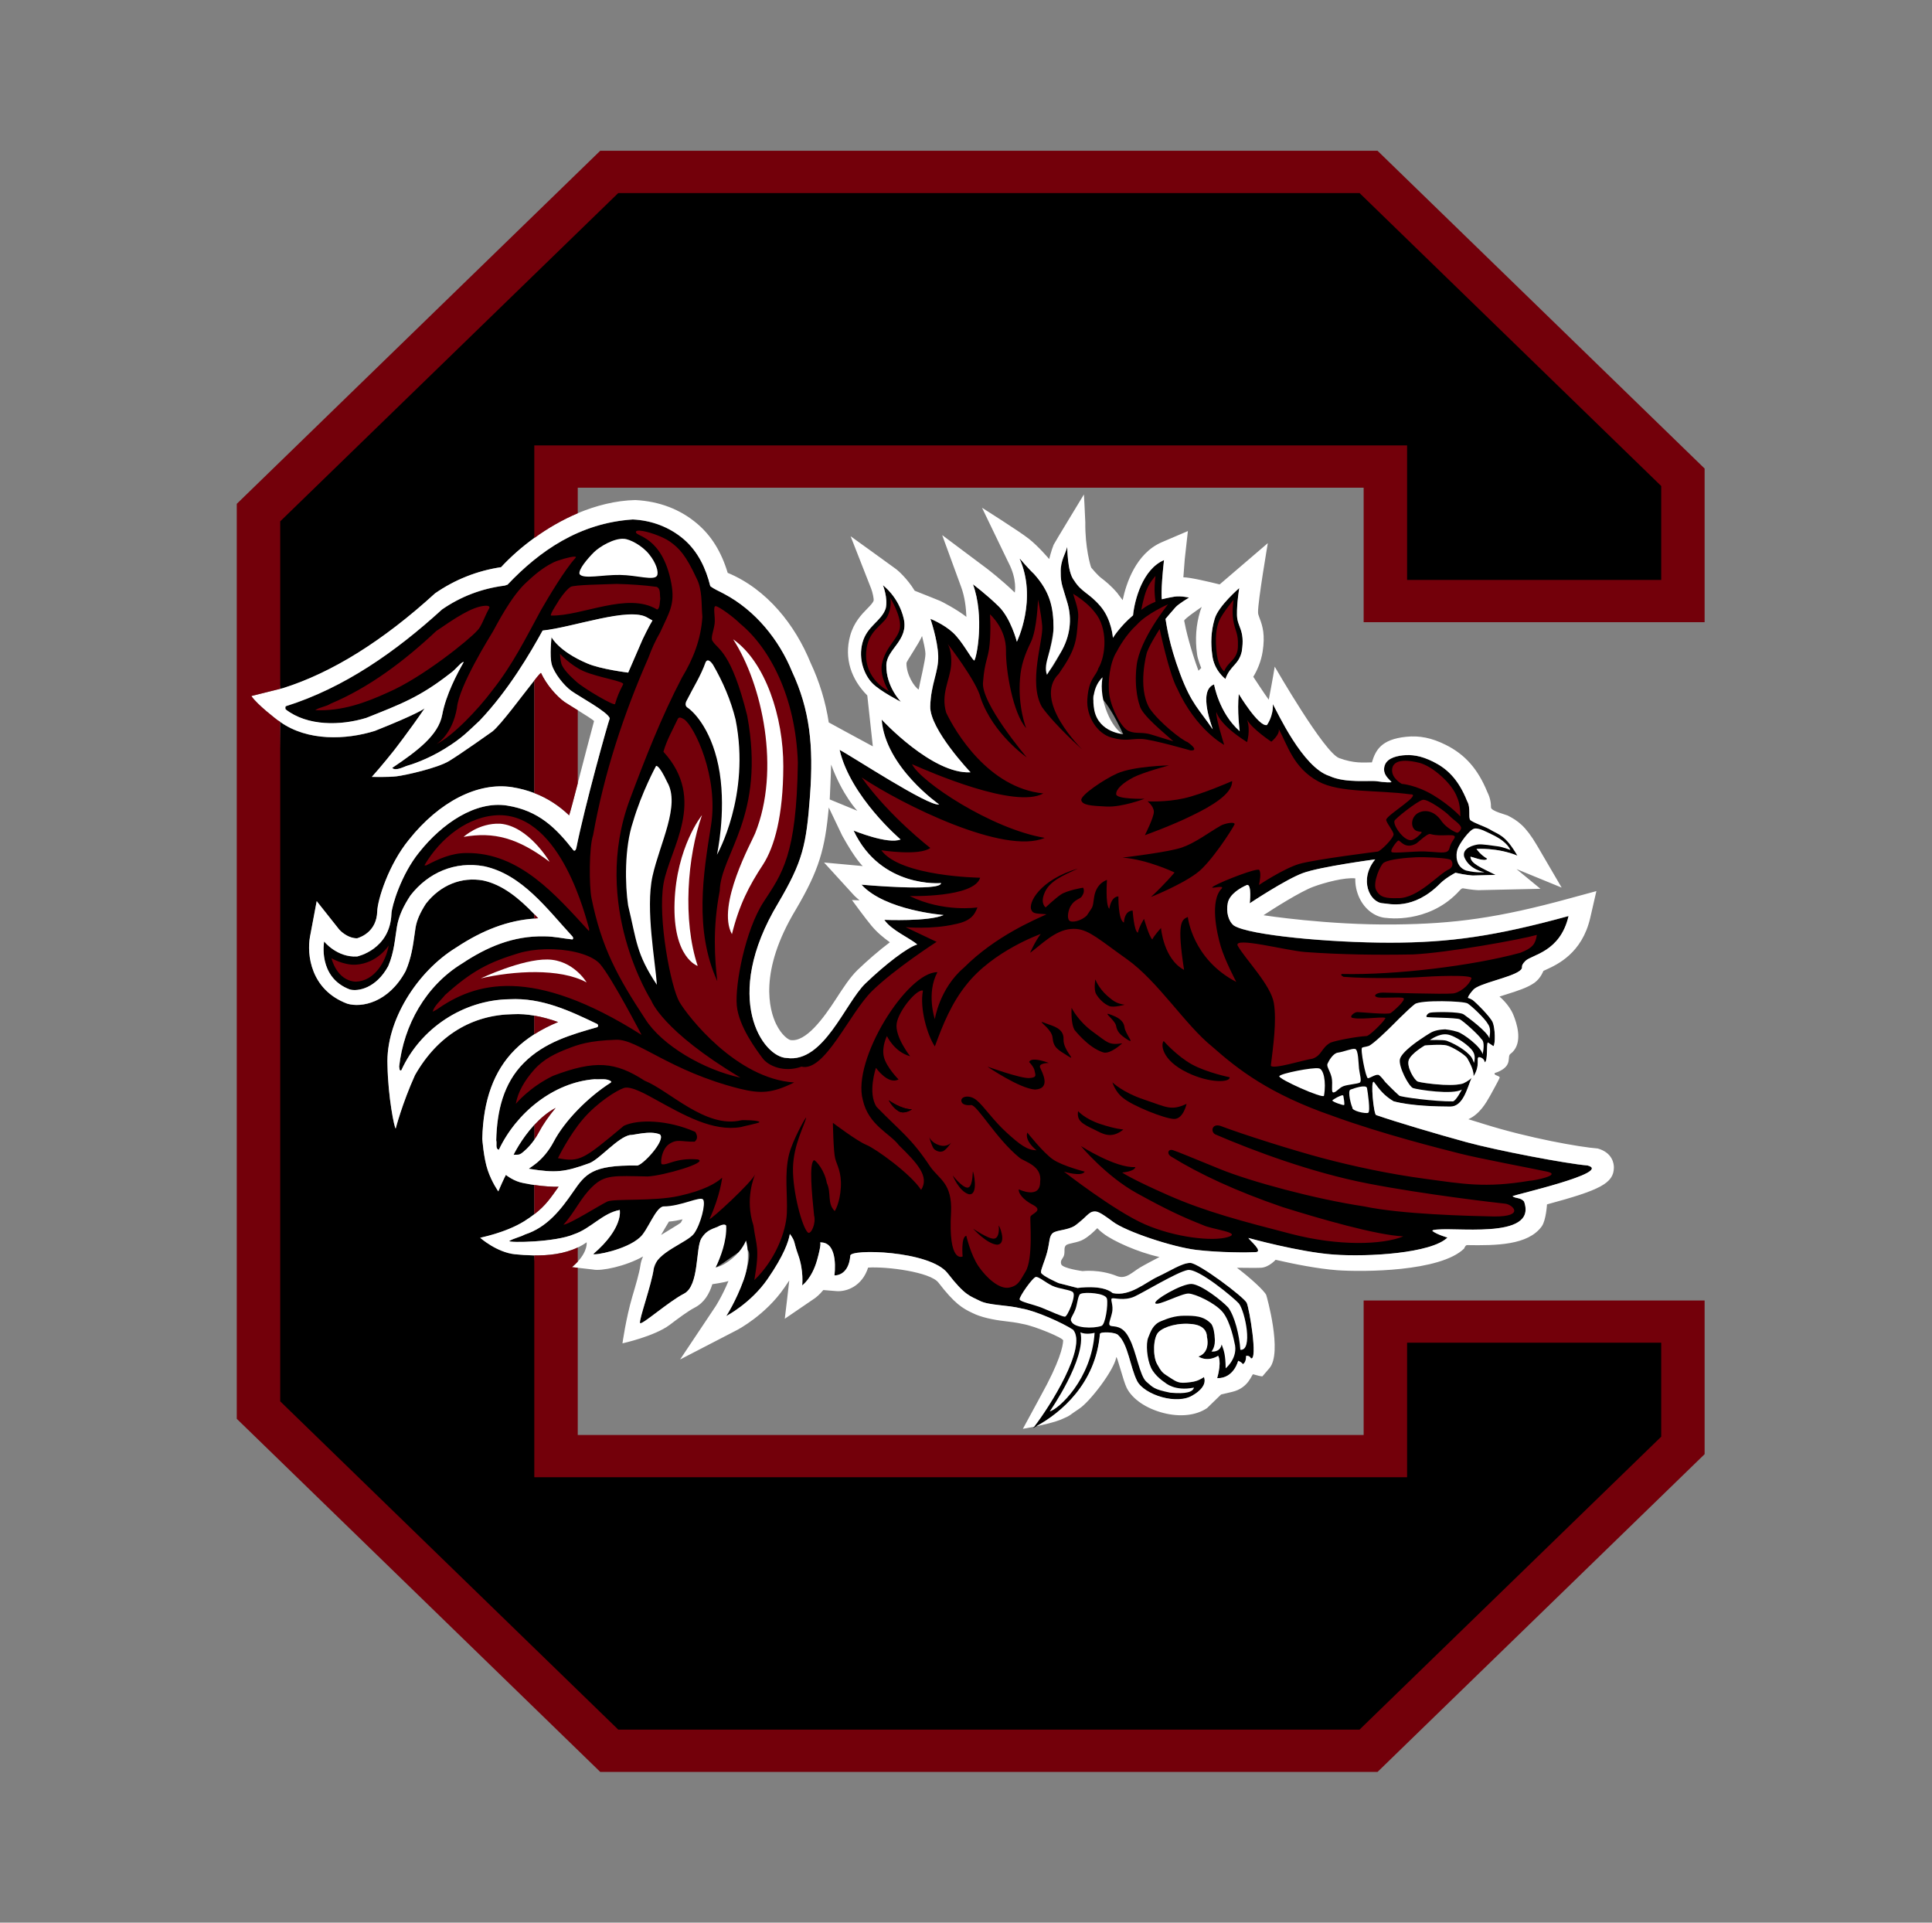 <svg width="201" height="200" viewBox="0 0 201 200" fill="none" xmlns="http://www.w3.org/2000/svg">
<rect x="0" y="0" width="201" height="200" fill="#808080" stroke="none"/>
<path d="M126.385 64.348C125.983 65.677 125.955 66.941 126.124 68.137C126.292 69.755 127.494 70.638 127.494 70.638C127.992 69.233 128.879 69.181 129.195 67.779C129.555 65.488 128.721 65.279 128.697 63.99C128.673 62.702 128.934 61.181 128.934 61.181C128.934 61.181 126.79 63.015 126.385 64.348Z" fill="black"/>
<path d="M89.733 66.853C89.259 68.601 89.953 70.25 90.75 71.071C91.543 71.902 93.735 73.012 93.735 73.012C93.735 73.012 92.179 71.452 92.216 69.202C92.24 67.522 94.563 66.629 94.02 64.345C93.481 62.061 91.859 60.886 91.859 60.886C91.859 60.886 92.402 62.222 92.148 63.301C91.701 64.63 90.21 65.111 89.733 66.853Z" fill="black"/>
<path d="M116.857 76.37C112.289 73.984 113.095 68.314 116.857 76.37V76.37ZM61.298 96.651L61.275 96.857L61.298 96.651ZM84.275 82.763C84.657 77.552 84.251 73.825 82.397 69.847C81.067 66.594 78.608 63.506 75.331 61.778C74.877 61.527 74.352 61.328 73.901 60.981C73.451 59.17 72.651 57.395 71.122 56.086C69.618 54.815 67.787 54.138 65.836 54.042C60.295 54.413 56.145 57.305 52.806 60.826L52.507 60.922C50.123 61.228 47.946 62.053 45.991 63.406C41.154 67.82 35.789 71.571 29.73 73.474C29.678 73.553 29.678 73.732 29.73 73.804C31.986 75.559 35.442 75.508 38.121 74.683C41.708 73.251 43.655 72.543 46.833 70.06C47.458 69.63 48.07 68.761 48.242 68.888C47.575 70.06 46.404 72.251 46.009 74.364C45.62 76.48 43.432 78.122 40.804 79.888C41.158 80.272 42.096 79.726 42.412 79.647C42.725 79.568 44.449 79.029 46.283 77.892C48.121 76.758 48.623 76.154 49.901 74.979C52.937 71.784 55.208 67.872 56.458 65.601C59.663 65.264 65.496 63.097 67.365 64.261L67.883 64.547C67.495 65.172 66.856 66.508 66.856 66.508L65.359 69.971C65.359 69.971 62.459 69.61 61.096 69.012C58.111 67.745 57.382 66.288 57.382 66.288C57.382 66.288 57.156 68.253 57.41 69.146C57.667 70.029 58.65 71.297 59.443 71.87C60.237 72.447 63.256 74.062 63.442 74.728C63.208 75.35 60.848 83.797 59.972 88.163C59.948 88.286 59.869 88.585 59.673 88.462C57.843 86.126 56.046 84.322 52.755 83.797C49.464 83.285 45.985 85.679 43.632 88.64C41.729 90.966 40.743 94.308 40.726 95.067C40.582 98.787 37.157 99.498 37.157 99.498C35.058 99.622 33.725 97.939 33.725 97.939C33.725 97.939 33.031 101.656 36.391 102.93C37.202 103.16 39.122 102.841 40.393 100.501C41.028 99.035 41.104 97.54 41.3 96.4C41.492 95.256 41.993 94.232 42.708 93.147C44.563 90.763 47.345 89.561 50.378 90.114C54.312 90.966 56.915 94.548 59.523 97.379C59.619 97.454 59.694 97.664 59.547 97.726C58.592 97.633 57.668 97.403 56.641 97.403C53.384 97.331 50.629 98.53 48.098 100.216C44.288 102.538 42.007 106.654 41.53 110.958C41.585 111.088 41.509 111.438 41.756 111.339C43.735 106.973 48.197 104.019 53.006 103.947C56.39 103.771 59.32 105.173 62.15 106.53C62.25 106.626 62.274 106.753 62.15 106.849C59.419 107.625 56.654 108.412 54.511 110.559C52.371 112.696 51.701 115.588 51.629 118.625C51.728 118.923 51.505 119.504 51.903 119.604C53.707 115.773 57.592 112.582 61.876 112.263C62.425 112.314 63.154 112.136 63.603 112.514L63.555 112.613C61.147 114.142 58.743 116.608 57.616 118.748C56.489 120.895 54.964 121.51 55.036 121.582C57.815 122.032 58.743 121.939 61.347 120.991C62.429 120.545 64.27 118.319 65.541 118.071C65.843 118.12 67.636 117.56 68.653 118.006C69.35 118.57 66.746 121.369 66.238 121.246C61.601 121.18 60.904 122.135 59.636 123.973C58.365 125.814 56.939 127.669 54.61 128.421C54.085 128.7 53.484 128.796 52.979 129.102C52.962 129.297 57.815 129.225 59.718 128.394C61.45 127.82 62.7 126.189 64.48 125.866C64.48 125.866 64.905 127.721 61.728 130.448C61.807 130.623 65.153 130.019 66.558 128.738C77.435 121.021 69.981 126.747 68.017 131.966C67.787 133.663 66.42 137.404 66.599 137.634C66.781 137.865 69.57 135.391 71.167 134.574C72.765 133.746 72.359 129.83 72.974 128.823C75.685 125.868 75.635 129.41 74.451 131.853C76.512 130.8 79.11 127.599 77.382 133.114C76.561 135.391 75.557 136.903 75.557 136.903C75.557 136.903 78.113 135.58 79.851 133.062C81.586 130.555 82.043 129.136 82.177 128.363C82.788 129.191 82.531 129.122 83.049 130.555C83.64 132.197 83.458 133.712 83.458 133.712C83.458 133.712 84.465 133.021 85.014 131.063C85.454 129.483 85.368 129.267 85.313 129.246C87.316 129.15 86.814 132.674 86.814 132.674C86.814 132.674 88.281 132.791 88.463 130.641C88.336 129.878 96.755 130.07 98.593 132.447C100.438 134.831 100.943 134.804 101.925 135.312C102.911 135.814 104.721 135.725 106.298 136.12C107.768 136.357 110.568 137.621 111.643 138.328C113.141 140.091 109.221 146.325 107.589 148.417C107.555 148.465 107.514 148.517 107.483 148.554C107.596 148.493 107.713 148.438 107.826 148.365C110.403 146.957 113.996 143.934 114.436 138.771C114.456 138.5 116.088 138.575 116.342 138.895C117.376 139.846 117.579 142.227 118.307 143.663C119.042 145.088 122.501 146.229 124.164 145.109C124.164 145.109 125.675 144.298 125.26 143.254C124.593 143.697 124.184 143.755 123.36 143.834C122.532 143.907 122.247 143.632 121.581 143.213C120.914 142.797 120.815 142.673 120.378 141.887C119.935 141.09 119.959 139.152 120.529 138.582C121.103 138.008 122.597 137.562 124.116 137.754C125.644 137.947 125.562 139.035 125.562 139.035C125.562 139.035 126.008 140.653 124.676 141.121C125.716 141.749 126.737 141.041 126.737 141.041C126.737 141.041 127.139 141.591 126.634 143.367C128.379 143.411 128.818 141.563 128.818 141.563C128.818 141.563 129.234 141.725 129.292 141.91C129.677 141.752 129.643 141.055 129.643 141.055C129.643 141.055 129.99 140.962 130.151 141.313C130.883 141.532 129.99 136.133 129.708 135.531C129.423 134.93 124.689 131.372 123.831 131.378C122.975 131.385 121.77 132.196 120.468 132.804C119.169 133.405 117.579 134.896 115.772 134.522C114.69 133.591 112.11 133.986 112.11 133.986L110.138 133.477C110.138 133.477 108.359 132.698 108.311 132.381C108.27 132.062 108.675 131.286 108.953 130.238C109.225 129.176 109.135 128.589 109.544 128.27C109.956 127.954 111.007 127.998 111.787 127.538C113.598 125.902 114.333 126.001 115.772 127.085C117.153 128.132 122.024 129.733 124.459 130.025C126.898 130.313 129.79 130.307 130.632 130.262C131.474 130.217 130.01 129.032 129.88 128.785C129.88 128.785 135.201 130.262 138.756 130.513C142.315 130.77 148.917 130.389 150.593 128.74C150.593 128.74 149.466 128.421 149.01 128.043L149.089 127.974C150.868 127.517 160.033 129.115 158.563 124.993C158.185 124.546 157.735 124.714 157.36 124.439C157.46 124.309 167.841 121.973 165.178 121.245C162.994 121.066 155.691 119.675 152.561 118.816C149.435 117.961 145.272 116.721 143.167 115.996C142.923 115.896 142.562 112.362 142.936 112.551C143.565 113.409 144.025 113.99 144.984 114.564C146.835 115.065 149.552 115.113 150.889 115.12C152.232 115.12 152.641 113.217 153.108 112.121C152.908 112.362 152.232 112.75 152.053 112.75C150.786 113.066 147.862 112.643 147.515 112.513C147.162 112.389 146.327 110.995 146.567 110.287C146.808 109.583 148.237 108.765 148.237 108.765C148.237 108.765 149.941 108.604 150.528 108.765C151.115 108.916 152.462 109.737 152.661 110.112C152.857 110.479 153.345 111.283 153.304 111.97C154.046 110.799 153.551 110.105 153.857 109.974C154.015 109.974 154.403 110.091 154.478 110.521C154.815 110.345 154.633 108.669 154.791 108.446C154.791 108.446 155.107 108.645 155.378 108.834C155.598 108.549 155.554 106.955 155.303 106.354C155.045 105.746 153.493 104.231 153.207 104.028C152.915 103.846 152.727 103.812 152.727 103.812C152.727 103.812 152.696 103.633 153.273 102.974C153.843 102.307 157.075 101.734 158.078 101.019C158.645 100.59 158.027 100.638 158.7 99.968C159.367 99.305 162.317 99.068 163.193 95.296C155.55 97.395 150.789 98.068 144.6 98.068C138.413 98.068 129.932 97.302 128.368 96.279C127.795 95.822 127.547 94.853 127.74 93.939C127.929 93.019 129.038 92.366 129.742 92.064C130.254 91.968 130.024 93.97 130.024 93.97C130.024 93.97 133.741 91.497 135.551 90.827C137.358 90.161 143.074 89.402 143.074 89.402C141.36 91.497 142.497 93.919 143.898 93.97C144.503 94.005 147.011 94.764 149.841 91.906C150.442 91.305 151.428 90.793 151.428 90.793C152.507 91.047 153.238 91.078 153.238 91.078L155.605 91.019C154.001 90.219 153.022 89.827 152.984 89.137C153.056 89.072 154.537 89.738 154.729 89.329C154.001 88.914 153.616 88.32 153.616 88.32C153.616 88.32 155.774 88.155 157.876 89.017C156.57 86.794 155.983 86.884 154.949 86.251C154.424 85.956 153.427 85.65 152.984 85.328C152.727 85.077 153.05 84.05 152.644 83.349C151.7 80.965 150.46 79.914 149.123 79.247C147.787 78.581 146.842 78.488 145.935 78.581C145.029 78.684 144.187 78.986 144.026 79.773C143.871 80.57 144.417 80.955 144.764 81.346C144.792 81.422 144.026 81.394 143.27 81.278C142.5 81.157 139.989 81.504 138.316 80.728C135.531 79.849 132.892 74.061 132.429 73.25C132.484 74.538 131.807 75.428 131.807 75.428C130.952 75.63 128.884 72.199 128.884 72.199C128.691 73.968 128.973 76.06 128.973 76.06C126.816 74.167 126.314 71.199 126.314 71.199C124.542 71.865 126.218 75.85 126.17 75.871C124.792 73.813 123.975 73.294 122.783 70.107C121.594 66.919 121.371 64.978 121.261 64.391C121.261 64.391 121.979 63.532 122.309 63.168C122.646 62.807 123.707 62.172 123.707 62.172C123.707 62.172 122.883 61.969 122.185 62.072C121.478 62.189 120.88 62.343 120.88 62.343C120.88 62.343 120.739 61.584 121.1 58.273C118.884 59.214 118.039 62.419 117.881 64.016C116.514 65.171 115.789 66.356 115.789 66.356C115.789 66.356 115.672 64.456 114.501 63.079C113.326 61.691 112.543 61.636 111.767 60.41C110.99 59.479 111.076 56.84 111.021 56.909C110.898 57.538 110.31 58.342 110.358 59.53C110.338 60.743 110.612 61.165 111.069 62.773C111.526 64.377 111.385 66.184 110.31 67.963C107.718 72.843 109.584 66.667 109.609 65.304C109.609 63.113 109.201 61.519 107.579 59.712C107.057 59.229 106.057 58.054 106.057 58.054C107.977 62.314 105.799 66.755 105.799 66.755C105.799 66.755 105.167 64.306 103.899 63.073C102.628 61.829 101.23 60.785 101.23 60.785C102.439 64.079 101.632 68.445 101.354 68.724C100.931 68.342 100.148 66.755 99.166 65.828C98.183 64.91 96.802 64.378 96.802 64.378C96.802 64.378 97.548 66.528 97.613 68.215C97.671 69.895 96.85 71.104 96.785 73.481C96.723 75.865 100.976 80.338 100.976 80.338C96.998 80.571 91.732 74.855 91.732 74.855C92.097 79.788 97.709 83.68 97.709 83.68C96.672 83.958 88.462 78.558 87.356 78.008C88.486 82.9 93.697 87.325 93.697 87.325C92.416 87.878 88.812 86.401 88.812 86.401C91.64 92.443 97.909 91.866 97.909 91.866C97.912 92.783 89.63 92.031 89.63 92.031C92.097 94.731 98.177 95.188 98.177 95.188C96.669 95.885 92.007 95.686 92.007 95.686C92.759 96.792 94.608 97.541 95.432 98.248C94.429 98.544 92.151 100.278 90.039 102.308C87.926 104.342 85.7 110.611 81.863 110.058C79.397 110.017 75.007 103.84 80.974 93.934C83.512 89.616 83.89 87.964 84.278 82.756" fill="black"/>
<path d="M141.444 18.412H64.32L27.06 53.394L29.155 71.658L29.427 71.593C34.547 69.985 39.853 66.664 45.267 61.724C47.328 60.298 49.633 59.377 52.134 59.003C53.12 57.938 54.291 56.901 55.586 55.967L57.472 48.224L144.083 48.014L145.13 61.38L175.132 62.847L174.713 50.56L141.444 18.412Z" fill="black"/>
<path d="M144.505 151.945L57.262 151.313L55.585 130.596C54.846 130.582 54.152 130.537 53.586 130.476C51.679 130.283 49.958 128.761 49.958 128.761C49.948 128.741 52.541 128.277 54.547 127.037C54.949 126.786 55.286 126.549 55.585 126.319V123.269C55.241 123.217 54.877 123.155 54.485 123.076C53.469 122.908 52.634 122.221 52.634 122.221C52.634 122.221 52.421 122.596 51.847 123.935C51.847 123.935 51.177 123.004 50.748 121.737C50.319 120.479 50.178 118.463 50.178 118.463C50.277 114.417 51.39 111.387 53.568 109.202C54.2 108.567 54.88 108.048 55.585 107.598V105.654C54.863 105.523 54.128 105.465 53.369 105.506C49.185 105.565 45.561 107.65 43.173 111.847C41.837 114.812 41.171 117.392 41.171 117.392C41.04 117.398 40.374 114.125 40.315 110.807C40.12 106.221 43.39 101.071 47.457 98.575C50.239 96.734 52.864 95.754 55.584 95.559V95.095C54.008 93.456 52.307 92.041 50.277 91.598C48.02 91.189 45.829 92.065 44.31 94.013C43.713 94.944 43.366 95.717 43.235 96.5C43.194 96.734 43.16 96.984 43.125 97.259C42.977 98.324 42.799 99.65 42.208 101.01C40.418 104.332 37.605 104.847 36.135 104.411C32.274 102.969 31.924 99.23 32.253 97.45L32.954 93.747L35.29 96.694C35.29 96.694 36.066 97.604 37.152 97.615C37.667 97.46 39.172 96.845 39.251 94.846C39.275 93.606 40.436 89.934 42.548 87.354C45.709 83.383 49.735 81.332 53.293 81.895C54.141 82.029 54.894 82.239 55.584 82.504V70.793C54.42 72.257 52.115 75.39 51.239 76.087C51.204 76.114 47.927 78.443 46.711 79.175C45.495 79.907 42.156 80.656 41.256 80.759C40.36 80.868 38.687 80.82 38.687 80.82C39.669 79.738 40.958 78.114 40.958 78.114C40.958 78.114 42.527 76.104 44.18 73.696C44.18 73.696 43.51 74.246 38.989 76.039C36.019 76.963 32.017 77.138 29.152 75.098L27.972 145.778L63.136 183.05H141.445L174.511 149.458V137.657L144.503 137.448L144.505 151.945Z" fill="black"/>
<path d="M139.227 114.091C139.096 114.139 138.584 114.448 138.619 114.465C138.578 114.606 139.735 114.998 139.835 114.95C139.924 114.902 139.79 114.146 139.759 113.991C139.732 113.837 139.357 114.036 139.227 114.091Z" fill="white"/>
<path d="M113.855 73.915C114.353 76.22 116.85 76.364 116.85 76.364C115.734 75.863 114.257 72.888 114.707 70.456C114.707 70.456 113.374 71.534 113.855 73.915Z" fill="white"/>
<path d="M69.414 81.354C68.524 79.454 68.253 79.677 68.253 79.677C68.253 79.677 66.748 82.436 65.859 85.486C64.941 88.2 65.031 92.088 65.347 94.187C66.236 97.862 66.178 99.202 68.335 102.438C68.205 100.133 67.129 94.568 67.889 91.129C68.651 87.708 70.812 83.768 69.414 81.353" fill="white"/>
<path d="M67.532 57.653C66.79 56.729 65.495 56.066 64.911 56.049C63.894 55.97 62.407 56.836 61.781 57.454C61.156 58.079 60.136 59.258 60.297 59.725C60.685 60.274 62.719 59.776 64.519 59.807C66.261 59.831 68.04 60.432 68.356 59.883C68.548 59.525 68.277 58.571 67.532 57.653Z" fill="white"/>
<path d="M76.527 74.846C76.029 72.819 75.201 70.909 74.174 69.136C74.023 68.91 73.621 68.408 73.398 68.91C72.924 70.263 72.124 71.514 71.495 72.767C71.344 73.018 71.217 73.344 71.468 73.571C72.268 74.073 74.205 76.144 74.875 80.39C75.541 84.629 74.59 88.913 74.59 88.913C74.59 88.913 78.111 82.767 76.527 74.846Z" fill="white"/>
<path d="M118.603 131.852C117.764 132.357 117.143 133.092 116.226 132.748C114.377 131.996 112.632 132.223 112.632 132.223C112.632 132.223 110.554 131.948 110.407 131.512C110.262 131.082 110.609 130.921 110.702 130.57C110.812 130.127 110.65 129.797 110.894 129.547C111.138 129.303 112.093 129.303 112.749 128.915C113.316 128.581 113.749 128.162 114.099 127.815C114.223 127.699 114.062 127.767 114.831 128.344C115.824 129.097 118.386 130.271 120.629 130.756C120.437 130.852 119.011 131.604 118.603 131.852ZM129.19 67.767C128.874 69.168 127.984 69.22 127.489 70.625C127.489 70.625 126.287 69.742 126.119 68.124C125.95 66.929 125.974 65.665 126.38 64.335C126.785 63.002 128.929 61.168 128.929 61.168C128.929 61.168 128.668 62.69 128.692 63.978C128.716 65.266 129.55 65.476 129.19 67.767ZM124.539 68.038C124.597 68.571 124.975 69.484 124.975 69.484L124.686 69.769C123.862 67.554 123.357 65.459 123.199 64.569C123.168 64.394 125.023 63.133 125.023 63.133C125.023 63.133 124.882 63.535 124.865 63.569C124.425 65.015 124.322 66.499 124.539 68.038ZM95.577 71.728C95.131 71.47 94.289 70.185 94.306 68.966C94.306 68.804 95.642 66.874 95.928 66.159C96.058 66.716 96.264 67.506 96.281 68.018C96.302 68.591 95.687 71.054 95.577 71.728ZM93.733 73.002C93.733 73.002 91.541 71.892 90.748 71.061C89.951 70.24 89.257 68.591 89.731 66.843C90.205 65.101 91.699 64.62 92.146 63.291C92.4 62.212 91.857 60.876 91.857 60.876C91.857 60.876 93.478 62.051 94.018 64.335C94.56 66.62 92.238 67.513 92.211 69.192C92.177 71.442 93.733 73.002 93.733 73.002ZM89.191 84.338L86.323 83.159C86.326 83.043 86.454 80.477 86.467 79.532C87.652 82.737 89.191 84.338 89.191 84.338ZM89.758 90.091L85.732 89.72L88.728 93.001C88.951 93.269 89.425 93.653 89.425 93.653L88.635 93.626C88.635 93.626 90.047 95.56 90.665 96.295C91.29 97.037 91.885 97.511 92.578 98.019C91.421 98.888 90.195 99.96 89.212 100.905C88.432 101.664 87.721 102.76 86.965 103.928C85.664 105.934 83.84 108.424 82.249 108.191C82.043 108.163 81.318 107.71 80.738 106.508C80.057 105.089 78.889 101.09 82.795 94.615C85.22 90.497 85.839 88.316 86.223 83.997L87.618 86.917C89.043 89.49 89.758 90.091 89.758 90.091ZM55.582 117.022C56.211 116.342 56.96 115.689 57.808 115.243C57.094 116.098 56.486 116.971 56.039 117.816C55.895 118.094 55.74 118.324 55.582 118.547C55.016 119.351 54.428 119.829 54.205 119.983C53.916 120.176 53.494 120.086 53.439 120.128C53.439 120.128 54.219 118.499 55.582 117.022ZM69.594 127.073C70.085 127.032 70.57 126.939 71.013 126.839C70.955 126.963 70.889 127.073 70.831 127.176C70.666 127.337 69.11 128.244 68.777 128.464C68.876 128.292 69.429 127.324 69.594 127.073ZM166.197 119.467C164.352 119.323 159.104 118.403 154.408 116.932L152.766 116.424C153.937 115.895 154.59 114.754 155.023 113.988C155.153 113.755 155.909 112.384 156.012 112.133C156.115 111.883 155.304 111.883 155.528 111.611C155.72 111.56 155.902 111.484 156.081 111.391C157.362 110.722 156.761 109.918 157.145 109.622C157.307 109.506 157.431 109.368 157.52 109.255C158.351 108.176 157.815 106.455 157.427 105.524C156.974 104.449 156.002 103.666 156.002 103.666C156.249 103.584 156.503 103.505 156.716 103.439C157.853 103.082 158.925 102.745 159.66 102.216C160.309 101.736 160.57 100.997 160.57 100.997C160.649 100.959 160.735 100.918 160.814 100.884C162.037 100.327 164.579 99.166 165.438 95.504L166.084 92.694L163.305 93.45C155.892 95.484 151.306 96.102 145.116 96.164C138.112 96.246 131.451 95.205 131.451 95.205C132.44 94.546 135.302 92.732 136.635 92.244C137.823 91.801 139.922 91.248 141.001 91.372C140.983 92.052 141.121 92.718 141.402 93.347C141.983 94.625 143.113 95.449 144.302 95.49C144.326 95.497 148.468 96.075 151.581 92.924C151.879 92.626 152.034 92.368 152.24 92.409C153.071 92.56 153.645 92.595 153.82 92.598L160.264 92.454L157.771 90.403L162.47 92.33L159.904 87.94C158.701 85.893 157.884 85.36 156.853 84.831C156.695 84.745 155.112 84.374 155.119 83.983C155.129 83.533 155.026 82.963 154.744 82.406C153.769 80.012 152.439 78.493 150.416 77.484C148.96 76.755 147.678 76.494 146.27 76.645C143.687 76.917 143.113 78.037 142.728 79.304C141.797 79.318 140.877 79.424 139.328 78.861C137.775 78.308 132.698 69.477 132.619 69.346C132.619 69.346 132.382 70.823 131.997 72.784C131.626 72.293 130.386 70.4 130.386 70.4C130.767 69.793 131.197 68.834 131.362 67.78C131.63 66.052 131.368 65.138 131.039 64.29C130.925 63.984 130.884 63.87 130.884 63.678C130.86 62.579 131.901 56.499 131.901 56.499C131.901 56.499 128.112 59.741 126.889 60.793C125.92 60.552 123.825 60.051 123.114 60.051L123.258 58.168L123.585 55.242L120.878 56.399C118.178 57.557 117.161 60.69 116.8 62.428C116.526 62.081 116.24 61.686 116.24 61.686C115.577 60.909 115.011 60.466 114.557 60.116C114.176 59.824 113.637 59.175 113.53 59.048C113.465 58.924 112.878 56.987 112.912 54.321C112.878 53.332 112.768 51.435 112.768 51.435C112.768 51.435 109.669 56.533 109.618 56.664C109.377 57.258 109.154 58.154 109.154 58.154C109.154 58.154 108.055 56.849 107.052 56.056C106.049 55.259 102.167 52.82 102.167 52.82L104.898 58.481C105.86 60.288 105.575 61.641 105.575 61.641C104.231 60.332 102.717 59.178 102.655 59.13L98.021 55.661L100.01 61.098C100.36 62.064 100.504 63.159 100.542 64.169C99.553 63.389 97.983 62.579 97.808 62.507C97.808 62.507 96.183 61.847 95.163 61.449C94.373 60.157 93.39 59.319 93.243 59.212C93.243 59.212 88.492 55.767 88.495 55.781L90.635 61.236C90.776 61.6 90.927 62.28 90.889 62.479C90.811 62.716 90.549 62.981 90.223 63.317C89.629 63.919 88.822 64.76 88.447 66.134C87.798 68.494 88.574 70.686 90.23 72.341L90.807 77.638C89.45 76.917 86.221 75.148 86.221 75.148C85.895 73.001 85.246 70.895 84.329 68.944C82.745 65.049 79.825 61.298 75.706 59.587C75.053 57.416 74.02 55.739 72.549 54.489C70.794 52.991 68.606 52.143 66.095 52.016C64.065 52.064 62.031 52.579 60.104 53.386C58.496 54.07 56.968 54.953 55.58 55.962C54.285 56.897 53.117 57.931 52.128 58.999C49.63 59.373 47.322 60.294 45.261 61.72C39.847 66.659 34.54 69.981 29.419 71.589L29.147 71.654L26.148 72.4C26.743 73.303 28.879 74.918 28.879 74.918C28.965 74.983 29.065 75.028 29.147 75.089C32.012 77.126 36.014 76.955 38.985 76.031C43.506 74.237 44.176 73.684 44.176 73.684C42.524 76.096 40.954 78.105 40.954 78.105C40.954 78.105 39.666 79.727 38.683 80.812C38.683 80.812 40.356 80.857 41.249 80.751C42.153 80.647 45.492 79.898 46.708 79.167C47.924 78.432 51.201 76.106 51.235 76.079C52.111 75.381 54.412 72.245 55.58 70.785C55.982 70.267 56.261 69.954 56.285 70.009C56.831 71.191 57.868 72.4 58.724 73.015C58.851 73.107 59.462 73.475 60.104 73.877C60.853 74.341 61.66 74.849 61.805 75C61.382 76.543 60.681 79.284 60.104 81.492C59.685 83.103 59.335 84.433 59.204 84.811C58.215 83.873 57.047 83.055 55.58 82.496C54.89 82.231 54.134 82.018 53.289 81.884C49.73 81.324 45.704 83.375 42.541 87.346C40.432 89.926 39.271 93.594 39.243 94.838C39.168 96.837 37.66 97.448 37.148 97.603C36.063 97.593 35.286 96.686 35.286 96.686L32.947 93.735L32.25 97.438C31.92 99.221 32.27 102.958 36.131 104.404C37.602 104.841 40.415 104.322 42.205 101.004C42.795 99.643 42.974 98.314 43.122 97.253C43.156 96.978 43.191 96.724 43.232 96.493C43.362 95.71 43.709 94.937 44.307 94.003C45.822 92.059 48.017 91.179 50.27 91.588C52.304 92.031 54.004 93.447 55.581 95.088C55.715 95.233 55.849 95.374 55.983 95.518C55.849 95.518 55.715 95.539 55.581 95.552C52.86 95.745 50.236 96.724 47.453 98.568C43.386 101.062 40.116 106.211 40.312 110.797C40.37 114.119 41.037 117.392 41.167 117.385C41.167 117.385 41.834 114.802 43.17 111.841C45.557 107.64 49.181 105.558 53.366 105.497C54.121 105.455 54.86 105.517 55.581 105.644C56.419 105.789 57.251 106.022 58.065 106.314C57.22 106.661 56.385 107.08 55.581 107.592C54.877 108.038 54.197 108.561 53.565 109.193C51.387 111.381 50.274 114.411 50.174 118.458C50.174 118.458 50.315 120.474 50.745 121.731C51.174 122.999 51.84 123.926 51.84 123.926C52.414 122.59 52.63 122.212 52.63 122.212C52.63 122.212 53.465 122.903 54.482 123.067C54.874 123.15 55.238 123.208 55.581 123.263C56.619 123.414 57.453 123.459 58.116 123.449C57.292 124.596 56.773 125.407 55.581 126.314C55.282 126.54 54.946 126.777 54.544 127.032C52.538 128.272 49.944 128.735 49.955 128.756C49.955 128.756 51.676 130.278 53.582 130.47C54.149 130.528 54.839 130.576 55.581 130.59C57.021 130.611 58.669 130.449 60.105 129.766C60.425 129.618 60.737 129.439 61.033 129.226C61.033 129.226 61.17 130.085 60.105 131.239C59.934 131.422 59.741 131.61 59.508 131.81L60.105 131.878L61.699 132.06C62.558 132.246 65.103 131.72 66.903 130.7C66.769 130.992 66.666 131.308 66.622 131.652C66.522 132.383 66.117 133.757 65.79 134.853C65.117 137.138 64.76 139.738 64.76 139.738C64.76 139.738 68.071 139.013 69.672 137.818C70.527 137.168 71.592 136.371 72.276 136.021C73.262 135.513 73.794 134.602 74.11 133.586C74.11 133.586 75.402 133.4 75.787 133.256C75.13 134.839 74.457 135.87 74.454 135.877L70.754 141.418L76.676 138.354C76.793 138.292 79.641 136.797 81.602 133.953C81.781 133.696 81.952 133.448 82.114 133.197C82.11 133.335 81.647 137.179 81.647 137.179L84.776 135.045C84.896 134.956 85.247 134.692 85.655 134.194L87.04 134.307C88.115 134.382 89.705 133.771 90.317 131.858C92.319 131.731 96.782 132.325 97.627 133.414C99.32 135.616 100.131 136.093 101.178 136.584C102.034 137.024 103.398 137.302 104.462 137.419C105.084 137.495 105.737 137.567 106.427 137.728C107.619 137.931 110.601 139.164 110.608 139.432C110.591 140.047 110.261 141.641 108.251 145.248C107.939 145.811 107.77 146.161 106.417 148.631C106.417 148.631 106.925 148.542 107.585 148.411C109.22 146.319 113.136 140.088 111.638 138.326C110.563 137.618 107.764 136.354 106.293 136.114C104.717 135.719 102.906 135.808 101.924 135.31C100.938 134.798 100.433 134.826 98.588 132.445C96.751 130.068 88.331 129.876 88.462 130.638C88.276 132.789 86.81 132.669 86.81 132.669C86.81 132.669 87.315 129.144 85.312 129.24C85.364 129.261 85.449 129.481 85.01 131.061C84.463 133.019 83.457 133.706 83.457 133.706C83.457 133.706 83.636 132.195 83.045 130.549C82.526 129.117 82.784 129.189 82.176 128.358C82.038 129.13 81.582 130.549 79.847 133.06C78.109 135.575 75.553 136.901 75.553 136.901C75.553 136.901 76.556 135.386 77.377 133.108C78.201 130.824 77.607 129.045 77.607 129.045C77.607 129.045 77.257 130.024 76.202 130.896C75.154 131.765 74.447 131.848 74.447 131.848C74.959 130.824 75.628 129.069 75.553 127.488C75.402 127.289 75.103 127.413 74.9 127.488C74.224 127.87 73.588 127.815 72.97 128.818C72.355 129.824 72.76 133.744 71.163 134.568C69.569 135.386 66.776 137.859 66.594 137.632C66.415 137.399 67.783 133.658 68.013 131.961C68.24 130.278 71.53 129.268 72.214 128.313C72.898 127.351 73.437 125.221 73.159 124.792C72.877 124.376 70.867 125.493 69.026 125.493C68.202 125.561 67.381 128.024 66.553 128.735C65.148 130.017 61.802 130.621 61.723 130.446C64.901 127.719 64.475 125.864 64.475 125.864C62.699 126.186 61.445 127.815 59.714 128.388C57.811 129.22 52.957 129.295 52.977 129.096C53.479 128.79 54.08 128.694 54.606 128.416C56.935 127.664 58.36 125.809 59.631 123.967C60.899 122.13 61.596 121.178 66.234 121.24C66.742 121.364 69.346 118.567 68.648 118.004C67.632 117.557 65.838 118.114 65.536 118.066C64.265 118.317 62.424 120.539 61.342 120.986C58.738 121.934 57.811 122.03 55.032 121.58C54.96 121.504 56.485 120.893 57.611 118.746C58.738 116.606 61.143 114.14 63.551 112.608L63.599 112.508C63.149 112.133 62.424 112.312 61.871 112.261C57.587 112.58 53.702 115.768 51.899 119.601C51.5 119.498 51.724 118.918 51.624 118.619C51.696 115.586 52.366 112.693 54.506 110.557C56.65 108.41 59.418 107.62 62.146 106.847C62.273 106.747 62.245 106.62 62.146 106.524C59.315 105.167 56.385 103.766 53.001 103.941C48.192 104.016 43.73 106.971 41.752 111.333C41.504 111.436 41.58 111.082 41.525 110.952C42.002 106.648 44.283 102.536 48.093 100.211C50.625 98.527 53.38 97.325 56.636 97.401C57.663 97.401 58.587 97.627 59.542 97.72C59.693 97.658 59.614 97.449 59.518 97.373C56.911 94.546 54.307 90.963 50.374 90.112C47.341 89.558 44.558 90.757 42.703 93.141C41.989 94.23 41.487 95.254 41.295 96.398C41.099 97.538 41.024 99.029 40.388 100.496C39.117 102.838 37.197 103.158 36.386 102.924C33.027 101.65 33.721 97.933 33.721 97.933C33.721 97.933 35.053 99.616 37.152 99.493C37.152 99.493 40.577 98.782 40.721 95.061C40.739 94.302 41.724 90.963 43.627 88.635C45.98 85.677 49.46 83.279 52.751 83.794C56.041 84.317 57.841 86.124 59.669 88.456C59.865 88.58 59.944 88.281 59.968 88.157C60.847 83.794 63.203 75.347 63.437 74.723C63.252 74.06 60.232 72.442 59.439 71.865C58.645 71.291 57.663 70.024 57.408 69.141C57.151 68.248 57.378 66.283 57.378 66.283C57.378 66.283 58.106 67.739 61.091 69.007C62.455 69.608 65.354 69.965 65.354 69.965L66.855 66.506C66.855 66.506 67.49 65.166 67.879 64.541L67.359 64.249C65.491 63.084 59.658 65.251 56.453 65.588C55.202 67.859 52.932 71.775 49.895 74.966C48.617 76.141 48.116 76.745 46.278 77.879C44.444 79.016 42.719 79.555 42.407 79.638C42.094 79.713 41.153 80.259 40.803 79.875C43.427 78.109 45.615 76.467 46.003 74.355C46.398 72.238 47.57 70.05 48.236 68.876C48.064 68.752 47.453 69.621 46.828 70.05C43.65 72.53 41.703 73.238 38.116 74.671C35.437 75.498 31.981 75.546 29.724 73.794C29.672 73.719 29.672 73.54 29.724 73.461C35.787 71.558 41.15 67.807 45.986 63.393C47.941 62.043 50.119 61.215 52.502 60.912L52.801 60.813C56.14 57.295 60.29 54.399 65.831 54.032C67.782 54.125 69.613 54.801 71.118 56.072C72.646 57.381 73.447 59.16 73.897 60.967C74.347 61.318 74.876 61.514 75.326 61.768C78.603 63.495 81.062 66.58 82.392 69.833C84.247 73.811 84.652 77.538 84.271 82.749C83.886 87.96 83.505 89.609 80.966 93.927C74.999 103.837 79.389 110.013 81.856 110.051C85.693 110.604 87.919 104.335 90.031 102.302C92.144 100.275 94.421 98.54 95.424 98.245C94.6 97.537 92.755 96.785 92 95.682C92 95.682 96.661 95.878 98.169 95.181C98.169 95.181 92.089 94.724 89.623 92.024C89.623 92.024 97.908 92.776 97.901 91.859C97.901 91.859 91.632 92.436 88.805 86.397C88.805 86.397 92.408 87.871 93.69 87.318C93.69 87.318 88.479 82.893 87.348 78.001C88.454 78.551 96.665 83.954 97.702 83.676C97.702 83.676 92.089 79.784 91.725 74.848C91.725 74.848 96.991 80.564 100.968 80.334C100.968 80.334 96.716 75.858 96.778 73.478C96.843 71.097 97.664 69.891 97.606 68.212C97.54 66.522 96.795 64.371 96.795 64.371C96.795 64.371 98.176 64.907 99.158 65.821C100.141 66.752 100.924 68.339 101.35 68.716C101.628 68.438 102.432 64.076 101.223 60.782C101.223 60.782 102.621 61.822 103.892 63.069C105.159 64.299 105.791 66.752 105.791 66.752C105.791 66.752 107.969 62.31 106.049 58.051C106.049 58.051 107.049 59.222 107.574 59.7C109.195 61.507 109.604 63.1 109.604 65.292C109.604 67.477 108.45 68.985 108.924 70.194C108.924 70.194 109.223 69.734 110.305 67.951C111.38 66.175 111.521 64.365 111.064 62.764C110.607 61.156 110.332 60.734 110.353 59.518C110.305 58.333 110.892 57.525 111.016 56.9C111.071 56.828 110.985 59.47 111.761 60.397C112.538 61.627 113.321 61.678 114.496 63.07C115.667 64.447 115.784 66.347 115.784 66.347C115.784 66.347 116.509 65.158 117.876 64.004C118.034 62.407 118.879 59.205 121.098 58.261C120.734 61.572 120.875 62.334 120.875 62.334C120.875 62.334 121.472 62.18 122.18 62.063C122.877 61.957 123.702 62.163 123.702 62.163C123.702 62.163 122.64 62.795 122.304 63.159C121.974 63.52 121.256 64.379 121.256 64.379C121.366 64.966 121.589 66.91 122.778 70.094C123.97 73.282 124.787 73.804 126.165 75.859C126.213 75.838 124.54 71.853 126.309 71.19C126.309 71.19 126.811 74.155 128.971 76.051C128.971 76.051 128.69 73.956 128.878 72.19C128.878 72.19 130.946 75.621 131.802 75.415C131.802 75.415 132.478 74.526 132.423 73.238C132.887 74.052 135.525 79.836 138.311 80.716C139.988 81.496 142.495 81.145 143.265 81.265C144.02 81.386 144.786 81.41 144.759 81.338C144.412 80.946 143.866 80.558 144.02 79.764C144.182 78.974 145.023 78.675 145.93 78.569C146.837 78.48 147.782 78.569 149.118 79.239C150.454 79.905 151.694 80.956 152.639 83.34C153.044 84.037 152.721 85.068 152.979 85.315C153.422 85.642 154.418 85.947 154.944 86.243C155.978 86.871 156.565 86.786 157.87 89.005C155.768 88.142 153.611 88.307 153.611 88.307C153.611 88.307 153.996 88.902 154.724 89.317C154.532 89.726 153.051 89.06 152.979 89.125C153.02 89.819 153.996 90.21 155.6 91.007L153.233 91.069C153.233 91.069 152.501 91.035 151.423 90.784C151.423 90.784 150.44 91.292 149.836 91.894C147.009 94.752 144.498 93.992 143.893 93.961C142.492 93.906 141.354 91.485 143.069 89.393C143.069 89.393 137.353 90.148 135.546 90.818C133.736 91.485 130.019 93.961 130.019 93.961C130.019 93.961 130.249 91.959 129.737 92.052C129.033 92.354 127.923 93.007 127.734 93.927C127.546 94.844 127.789 95.813 128.363 96.27C129.926 97.29 138.407 98.056 144.594 98.056C150.784 98.056 155.545 97.386 163.188 95.284C162.315 99.056 159.361 99.293 158.695 99.959C158.025 100.626 158.64 100.577 158.073 101.007C157.07 101.721 153.838 102.295 153.267 102.965C152.69 103.621 152.721 103.8 152.721 103.8C152.721 103.8 152.91 103.837 153.202 104.016C153.487 104.219 155.04 105.734 155.298 106.342C155.548 106.943 155.596 108.54 155.373 108.825C155.102 108.633 154.786 108.437 154.786 108.437C154.628 108.657 154.81 110.333 154.473 110.508C154.398 110.079 154.009 109.962 153.851 109.962C153.546 110.093 154.04 110.787 153.302 111.958C153.34 111.274 152.852 110.467 152.656 110.1C152.457 109.729 151.11 108.904 150.523 108.753C149.935 108.592 148.232 108.753 148.232 108.753C148.232 108.753 146.803 109.574 146.562 110.278C146.322 110.986 147.156 112.377 147.51 112.501C147.86 112.631 150.78 113.054 152.048 112.741C152.226 112.741 152.903 112.35 153.102 112.113C152.635 113.205 152.226 115.108 150.883 115.108C149.547 115.101 146.83 115.053 144.978 114.555C144.02 113.981 143.56 113.401 142.931 112.542C142.557 112.349 142.917 115.888 143.161 115.987C145.267 116.712 149.43 117.949 152.556 118.804C155.685 119.663 162.988 121.054 165.173 121.233C167.835 121.961 157.458 124.3 157.355 124.431C157.729 124.702 158.179 124.534 158.557 124.98C160.031 129.102 150.866 127.505 149.083 127.962L149.008 128.034C149.461 128.409 150.591 128.731 150.591 128.731C148.912 130.377 142.309 130.762 138.751 130.501C135.195 130.25 129.874 128.773 129.874 128.773C130.005 129.023 131.468 130.205 130.627 130.25C129.785 130.298 126.893 130.305 124.454 130.016C122.018 129.724 117.147 128.12 115.767 127.072C114.382 126.028 114.066 125.911 113.603 126.059C113.149 126.203 112.555 127.069 111.782 127.526C111.002 127.986 109.951 127.941 109.539 128.257C109.13 128.58 109.223 129.168 108.948 130.226C108.67 131.273 108.264 132.053 108.306 132.369C108.357 132.685 110.133 133.469 110.133 133.469L112.105 133.973C112.105 133.973 114.685 133.578 115.767 134.509C117.574 134.887 119.164 133.393 120.462 132.792C121.764 132.187 122.97 131.373 123.825 131.366C124.684 131.36 129.418 134.922 129.703 135.519C129.984 136.12 130.878 141.52 130.146 141.3C129.984 140.95 129.638 141.046 129.638 141.046C129.638 141.046 129.672 141.744 129.287 141.902C129.229 141.713 128.813 141.551 128.813 141.551C128.813 141.551 128.373 143.399 126.628 143.358C127.133 141.579 126.731 141.033 126.731 141.033C126.731 141.033 125.711 141.737 124.674 141.108C126.003 140.645 125.557 139.027 125.557 139.027C125.557 139.027 125.639 137.934 124.11 137.745C122.592 137.55 121.101 137.996 120.528 138.57C119.957 139.14 119.93 141.081 120.373 141.874C120.813 142.661 120.909 142.788 121.575 143.204C122.245 143.623 122.53 143.898 123.355 143.822C124.179 143.746 124.588 143.685 125.258 143.242C125.67 144.286 124.158 145.097 124.158 145.097C122.496 146.22 119.037 145.08 118.302 143.654C117.573 142.218 117.374 139.834 116.337 138.886C116.086 138.563 114.451 138.491 114.43 138.762C113.991 143.925 110.397 146.948 107.821 148.357C108.659 148.188 109.683 147.945 110.312 147.694C111.514 147.196 111.184 147.247 112.283 146.536C113.379 145.822 115.901 142.541 116.131 141.198C116.182 140.872 116.862 143.671 117.223 144.379C117.817 145.547 119.246 146.519 121.033 146.979C122.784 147.429 124.444 147.244 125.584 146.471L127.037 145.059L128.184 144.788C129.933 144.382 130.232 142.912 130.376 142.957C130.699 143.053 131.242 143.197 131.338 143.17L132.069 142.318C133.461 140.707 131.76 134.761 131.736 134.709C131.52 134.256 130.135 132.971 128.686 131.875C129.716 131.889 130.84 131.896 131.2 131.875C132.021 131.827 132.712 131.047 132.712 131.047C134.601 131.484 137.112 131.985 139.139 132.133C141.763 132.318 149.835 132.308 152.326 129.876C152.326 129.876 152.45 129.519 152.628 129.519C155.672 129.57 158.98 129.533 160.399 127.568C160.852 126.929 160.945 125.283 160.945 125.283C166.455 123.796 167.897 123.095 167.904 121.436C167.904 121.082 167.788 119.897 166.197 119.461" fill="white"/>
<path d="M150.55 107.603C149.688 107.486 148.764 108.19 148.764 108.19C148.764 108.19 150.159 108.142 150.509 108.263C150.86 108.383 152.134 108.95 152.879 109.733C153.072 109.936 153.192 110.087 153.347 110.571C153.522 109.949 153.367 109.558 153.23 109.358C152.914 108.819 151.409 107.713 150.55 107.603Z" fill="white"/>
<path d="M148.83 105.335C149.146 105.267 151.846 105.205 152.29 105.528C152.729 105.844 154.739 107.314 154.952 108.015C155.065 107.311 155.065 106.881 154.794 106.51C154.485 105.94 153.11 104.652 152.698 104.387C152.29 104.116 147.817 103.996 147.199 104.446C146.58 104.899 144.609 106.902 144.609 106.902C144.609 106.902 142.826 108.668 142.379 108.808C141.929 108.942 141.936 108.881 141.713 108.98C141.49 109.073 142.091 112.161 142.318 112.161C142.537 112.161 143.218 111.646 143.485 111.852C143.757 112.055 144.128 112.57 144.128 112.57C144.128 112.57 145.066 113.535 145.56 113.964C145.66 114.116 149.397 114.603 151.146 114.569C151.455 114.569 152.094 113.332 152.094 113.332C151.156 113.923 147.456 113.343 147.01 113.185C146.567 113.016 145.502 110.993 145.639 110.21C145.777 109.42 147.755 108.128 147.755 108.128C147.755 108.128 148.765 107.428 149.078 107.311C149.631 107.077 150.373 107.077 150.373 107.077C150.373 107.077 151.05 107.142 151.651 107.338C152.255 107.531 154.062 108.867 154.248 109.66C154.406 108.953 154.406 108.283 154.131 108.101C153.818 107.623 152.255 106.222 151.877 106.029C151.493 105.847 148.477 105.868 148.415 105.779C148.353 105.686 148.511 105.394 148.83 105.335Z" fill="white"/>
<path d="M140.98 109.114C140.626 109.045 139.843 109.406 139.184 109.498C138.672 109.574 138.236 110.367 138.112 110.649C137.981 110.931 138.366 111.364 138.534 112.054C138.699 112.751 138.442 113.641 138.723 113.641C139.012 113.641 139.328 113.133 139.799 112.975C140.283 112.813 141.197 112.751 141.454 112.624C141.709 112.497 141.454 111.735 141.389 111.164C141.327 110.598 141.327 109.179 140.98 109.114Z" fill="white"/>
<path d="M140.694 115.184C140.57 115.562 142.092 115.878 142.343 115.755C142.597 115.624 142.295 113.597 142.219 113.185C142.14 112.763 140.852 113.213 140.502 113.343C140.155 113.463 140.601 115.116 140.694 115.184Z" fill="white"/>
<path d="M137.743 113.983C137.997 112.516 137.698 111.166 137.193 111.132C136.588 111.008 133.26 111.651 133.095 111.943C132.944 112.228 137.646 114.327 137.743 113.983Z" fill="white"/>
<path d="M109.454 133.737C108.719 133.366 108.104 132.824 107.788 132.824C107.465 132.824 106.026 134.885 106.074 135.163C106.122 135.431 107.585 135.702 108.458 136.066C109.323 136.427 110.515 136.966 110.79 136.966C111.065 136.966 111.965 134.812 111.646 134.448C111.505 134.17 110.189 134.095 109.454 133.737Z" fill="white"/>
<path d="M113.881 138.64C113.881 138.64 112.981 138.888 112.404 138.585C113.046 141.32 109.209 146.823 109.209 146.823C110.144 146.589 113.565 143.463 113.881 138.64Z" fill="white"/>
<path d="M115.55 137.92C115.869 138.041 116.804 137.786 117.498 139.25C118.198 140.521 118.562 143.121 119.263 143.729C119.961 144.33 120.026 144.519 121.74 144.87C123.42 145.028 124.117 144.79 124.213 144.341C122.186 144.756 121.211 143.822 121.211 143.822C121.211 143.822 120.153 143.166 119.741 142.249C119.325 141.331 119.201 139.789 119.455 139.154C119.71 138.521 119.933 137.786 120.785 137.436C121.389 137.189 122.169 136.866 123.217 136.866C124.261 136.866 125.233 136.866 126.027 137.728C126.291 138.106 126.367 138.917 126.367 139.095C126.501 140.119 126.034 140.586 126.034 140.586C126.034 140.586 126.92 140.737 127.098 139.854C127.36 140.558 127.49 140.95 127.518 142.334C127.518 142.334 128.878 141.228 128.431 139.669C128.431 139.669 128.026 137.47 127.205 136.488C126.415 135.54 124.388 134.592 123.657 134.557C122.928 134.53 120.441 135.887 120.201 135.571C119.96 135.262 122.949 133.517 123.973 133.561C124.989 133.623 127.147 135.32 127.782 136.017C128.448 136.91 128.94 138.851 129.043 140.411C130.376 140.534 129.551 136.433 128.885 135.584C128.438 135.076 124.656 131.881 123.55 132.112C122.437 132.328 119.009 134.42 118.026 134.87C116.958 135.351 115.89 134.976 115.687 135.062C115.467 135.155 115.879 135.756 115.687 136.577C115.498 137.405 115.23 137.786 115.55 137.92Z" fill="white"/>
<path d="M114.598 137.923C115.004 137.778 115.296 135.741 115.168 135.109C115.041 134.477 112.836 134.391 112.451 134.58C112.166 134.615 112.087 135.573 111.929 136.061C111.709 136.768 111.263 137.191 111.452 137.438C111.744 138.166 113.709 138.232 114.598 137.923Z" fill="white"/>
<path d="M153.788 87.842C154.197 87.791 155.306 87.969 155.818 88.038C156.323 88.093 157.13 88.413 157.13 88.413C157.13 88.413 156.897 87.643 155.433 86.912C154.709 86.565 153.87 86.073 153.365 86.197C152.857 86.328 151.816 87.767 151.624 88.365C151.432 88.966 151.449 90.178 152.531 90.556C153.733 90.841 154.434 90.724 154.434 90.724C154.434 90.724 152.878 90.487 152.338 89.151C152.053 88.2 153.386 87.89 153.788 87.842Z" fill="white"/>
<path d="M62.446 15.683L24.633 52.411V147.589L62.446 184.317H143.318L177.344 151.266V135.282H141.87V149.27H60.108V131.878L59.51 131.812C59.747 131.609 59.936 131.421 60.108 131.242V129.765C58.672 130.448 57.026 130.611 55.587 130.59V153.667H146.389V139.672H172.828V149.448L141.444 179.917H64.32L29.152 145.769V75.089C29.07 75.027 28.973 74.986 28.884 74.918C28.884 74.918 26.747 73.303 26.153 72.403L29.152 71.653V54.232L64.32 20.083H141.444L172.828 50.556V60.329H146.389V46.334H55.587V55.966C56.971 54.956 58.5 54.074 60.108 53.391V50.731H141.87V64.723H177.344V48.739L143.313 15.683H62.443L62.446 15.683ZM66.558 55.199C66.31 55.184 66.157 55.227 66.161 55.345C66.086 55.816 68.902 55.733 69.84 60.666C70.256 62.909 69.607 63.719 68.666 65.807C68.189 66.632 67.787 67.511 67.46 68.414C64.884 74.275 62.857 80.39 61.703 86.882C61.277 88.08 61.286 92.196 61.537 93.426C62.588 98.589 64.247 101.621 67.129 106.001C68.83 108.708 73.166 111.273 77.033 112.098C68.855 107.206 67.762 104.091 67.762 104.091C67.762 104.091 61.413 94.19 65.535 83.14C67.136 78.863 68.817 74.556 70.944 70.492C72.098 68.582 72.925 66.531 73.073 64.175C72.949 62.804 73.1 61.352 72.447 60.115C71.372 57.797 70.683 57.027 69.666 56.319C68.903 55.789 67.303 55.241 66.558 55.199ZM59.758 57.903C59.312 57.905 58.024 58.279 57.555 58.514C56.926 58.826 56.05 59.358 54.831 60.519C53.179 61.969 51.567 65.205 51.292 65.672C51.02 66.143 47.733 71.351 47.537 73.656C47.029 76.514 45.385 77.414 45.385 77.414C47.061 76.614 49.767 73.773 51.216 71.822C53.332 69.149 54.655 66.46 56.29 63.451C57.09 62.07 58.73 59.3 59.864 58.043C59.963 57.942 59.907 57.902 59.758 57.903ZM120.216 59.913C120.216 59.913 119.626 60.534 119.293 61.344C118.963 62.155 118.736 63.438 118.736 63.438C119.262 63.039 119.595 62.861 120.217 62.593C120.217 62.593 120.137 62.084 120.116 61.438C120.102 60.789 120.216 59.913 120.216 59.913ZM64.155 60.74C62.905 60.795 59.714 60.823 59.36 61.053C59.003 61.291 58.686 61.666 58.181 62.391C58.136 62.514 57.172 63.905 57.323 64.032C60.555 64.108 65.303 61.531 68.36 63.404C68.683 63.331 68.638 62.5 68.696 62.252C68.617 61.871 68.769 61.246 68.319 61.047C67.017 60.868 65.56 60.772 64.155 60.74ZM111.645 61.768C112.091 63.201 112.248 63.644 112.149 64.533C111.994 66.725 111.901 67.584 110.153 70.091C107.36 72.874 112.6 77.968 112.6 77.968C112.6 77.968 109.79 75.484 108.405 73.55C106.946 71.011 108.563 66.597 108.429 65.109C108.288 63.615 107.992 62.376 107.992 62.376C107.992 62.376 107.897 65.45 107.254 66.783C106.605 68.119 106.228 69.188 106.121 70.569C105.874 73.523 106.755 75.741 106.755 75.741C105.392 74.216 104.63 69.767 104.661 67.675C104.688 65.357 102.994 63.904 102.994 63.904C102.994 63.904 103.105 65.427 102.964 66.966C102.83 68.501 102.437 68.747 102.276 70.915C101.963 73.072 106.821 78.785 106.821 78.785C106.821 78.785 103.324 76.378 102.022 72.599C101.644 70.916 98.594 66.975 98.594 66.975C98.594 66.975 99.071 67.706 98.948 69.232C98.817 70.757 97.865 72.183 98.436 74.128C99.387 76.127 102.829 81.959 108.545 82.536C105.588 84.171 96.705 80.293 94.882 79.49C95.751 81.314 103.16 86.235 108.69 87.156C104.486 88.976 93.851 83.683 89.643 80.87C92.473 84.878 96.787 88.205 96.787 88.205C95.643 89.067 91.687 88.445 91.687 88.445C93.682 91.197 101.974 91.302 101.974 91.302C101.339 93.401 94.644 93.209 94.644 93.209C98.162 94.937 101.689 94.393 101.689 94.393C101.373 95.214 100.96 95.83 99.315 96.146C96.941 96.692 94.214 96.445 94.214 96.445L97.441 97.974C97.441 97.974 93.102 100.763 90.725 103.089C88.351 105.421 85.805 111.545 83.383 110.954C81.594 111.6 79.925 110.893 79.324 110.061C78.716 109.24 76.864 106.795 76.654 104.604C76.452 102.409 77.541 96.727 79.451 93.807C81.354 90.887 82.879 88.984 83.006 79.324C82.783 72.489 80.069 67.394 77.012 64.883C76.287 64.155 74.878 63.151 74.497 63.055C74.116 62.963 74.438 64.182 74.349 64.865C74.253 65.638 73.878 66.414 74.156 66.713C74.668 67.555 76.067 67.728 77.736 74.443C79.687 84.917 74.975 88.825 74.879 92.665C74.116 96.602 74.366 99.776 74.624 102.066C72.209 96.725 73.164 90.913 73.972 85.867C74.779 80.82 72.251 75.555 71.175 74.823C70.973 74.723 70.65 74.469 70.495 74.823C69.921 76.056 69.396 76.902 69.021 78.2C73.593 83.198 69.67 88.281 69.034 91.902C68.399 95.516 69.798 102.698 70.684 104.223C71.574 105.742 76.602 112.211 82.624 112.602C80.312 113.736 79.137 113.791 76.908 113.238C69.674 111.407 66.348 108.089 64.112 108.157C61.257 108.25 60.149 108.661 59.002 109.108C57.861 109.558 56.59 110.124 55.573 111.272C54.556 112.416 53.869 113.622 53.666 114.824C53.666 114.824 55.064 113.106 57.544 111.907C61.921 110.248 64.019 110.441 67.063 112.416C69.605 113.423 73.415 117.424 77.097 116.538C77.22 116.49 79.052 116.528 79.004 116.731C79.004 116.831 77.176 117.188 77.097 117.236C74.18 117.745 71.175 116.012 68.214 114.384C67.389 113.934 65.668 112.918 64.905 113.175C64.146 113.423 62.117 114.701 60.65 116.415C59.19 118.122 58.046 120.476 58.046 120.476C60.334 120.919 60.715 120.605 64.905 117.108C66.365 116.414 69.454 116.469 72.336 117.744C72.525 118.067 72.651 118.449 72.27 118.761C70.841 118.782 70.457 118.441 69.605 119.015C68.757 119.592 68.653 121.24 68.904 121.11C69.416 121.24 70.305 120.417 72.589 120.606C73.799 120.919 68.986 122.306 67.385 122.378C63.868 122.309 62.937 122.193 61.669 123.402C60.398 124.601 59.825 126.068 58.616 127.401C59.32 127.322 62.49 125.308 63.191 124.985C63.888 124.665 68.018 124.986 70.621 124.408C73.225 123.842 74.497 123.082 75.132 122.508C75.132 122.508 74.936 124.35 73.82 126.8C73.871 126.978 78.251 122.965 78.571 122.137C78.468 122.385 77.474 124.707 78.388 127.486C78.666 129.637 79.073 129.73 78.482 133.155C80.629 131.101 81.772 128.17 81.861 126.212C81.95 124.243 81.587 122.138 82.088 120.087C82.456 118.627 83.808 116.206 83.87 116.247C83.712 117.068 82.548 119.035 82.5 121.505C82.455 123.975 83.462 127.716 84.056 128.218C84.372 128.448 84.922 127.264 84.695 126.436C84.469 124.199 84.146 120.974 84.695 120.682C84.919 120.754 85.787 121.729 86.021 123.058C86.522 124.15 86.022 125.157 86.843 125.981C86.87 125.954 87.389 125.112 87.478 123.511C87.571 121.914 87.073 121.227 86.887 120.496C86.702 119.771 86.653 116.8 86.653 116.8C86.653 116.8 89.167 118.7 90.115 119.084C91.07 119.459 94.735 122.093 95.831 123.776C96.721 122.378 95.431 121.004 93.517 119.129C92.6 117.895 90.36 117.067 89.766 114.422C88.615 110.235 94.379 101.081 97.529 101.129C96.347 103.32 97.257 106.013 97.257 106.013C97.257 106.013 97.739 102.821 100.278 100.664C103.582 97.353 107.701 95.659 108.882 95.106C107.786 95.013 107.5 95.063 107.308 94.678C106.93 93.967 108.115 91.554 112.145 90.345C110.527 91.108 109.094 91.675 108.62 93.015C108.239 94.014 108.785 94.391 108.785 94.391C108.785 94.391 109.738 93.489 110.359 93.059C110.981 92.63 112.681 92.32 112.695 92.348C112.839 92.677 112.739 92.96 112.546 93.252C112.354 93.537 111.821 93.537 111.389 94.248C111.134 94.691 110.99 95.46 111.231 95.742C111.471 96.034 112.502 95.803 113.072 95.23C113.79 94.137 113.642 94.54 113.834 93.299C114.071 91.819 115.168 91.534 115.168 91.534C115.168 91.534 114.979 94.103 115.409 94.54C115.642 93.152 116.357 93.252 116.357 93.252C116.357 93.252 116.312 95.722 116.93 95.966C117.023 94.633 117.838 94.726 117.838 94.726C117.838 94.726 117.981 96.868 118.376 97.023C118.548 96.302 119.022 95.584 119.022 95.584C119.022 95.584 119.552 97.44 119.881 97.721C120.122 97.251 120.787 96.532 120.787 96.532C120.787 96.532 121.045 99.751 123.188 100.891C122.432 96.007 122.9 95.676 123.577 95.385C123.577 95.385 124.027 99.751 128.616 102.141C128.616 102.141 127.421 99.874 126.999 98.431C126.58 97.002 125.85 93.688 127.108 92.42C127.458 91.97 125.456 92.65 126.342 92.142C127.235 91.633 130.839 90.229 131.011 90.5C131.234 90.83 131.055 91.733 130.979 92.059C130.979 92.059 133.553 90.345 135.167 89.868C136.792 89.397 143.314 88.586 143.314 88.586C143.599 88.586 145.032 87.155 144.984 86.77C144.932 86.392 144.153 85.489 144.221 85.251C144.379 84.712 147.997 82.599 146.743 82.63C143.218 82.149 139.406 82.503 137.173 81.297C134.528 79.865 133.953 77.481 133.029 75.822C133.211 76.385 132.267 77.154 132.267 77.154C132.267 77.154 130.281 75.846 129.742 74.87C130.12 75.945 129.742 77.197 129.742 77.197C126.757 75.321 126.551 74.056 126.551 74.056C126.423 74.503 127.359 77.482 127.359 77.482C127.359 77.482 124.439 75.966 122.453 71.583C121.629 70.075 120.647 65.434 120.647 65.434C119.455 67.309 119.309 67.919 119.309 67.919C119.309 67.919 118.306 71.479 119.594 73.674C120.597 75.151 122.978 77.008 123.552 77.197C124.929 78.2 123.833 78.055 123.833 78.055C123.833 78.055 119.88 76.914 118.784 76.869C117.692 76.818 117.167 77.155 115.642 76.726C114.12 76.297 113 74.49 113.124 72.728C113.261 70.567 114.03 70.36 114.264 69.536C115.064 68.203 115.295 65.322 113.89 63.68C113.45 63.11 112.722 62.429 111.643 61.766L111.645 61.768ZM92.594 62.155C92.594 62.155 92.883 62.976 92.309 64.154C91.766 65.109 90.275 65.64 90.117 67.804C89.897 70.693 92.467 71.898 92.467 71.898C92.467 71.898 91.545 70.5 91.738 69.143C92.119 67.168 93.58 66.409 93.638 65.166C93.707 63.932 92.594 62.155 92.594 62.155ZM128.337 62.389C128.337 62.389 127.197 63.774 126.857 64.533C126.53 65.303 126.383 66.298 126.603 68.105C126.792 69.459 127.362 69.826 127.362 69.826C127.778 68.751 128.8 68.644 128.79 67.157C128.838 65.82 128.482 65.673 128.293 64.436C128.148 63.529 128.337 62.389 128.337 62.389ZM121.521 62.863C121.521 62.863 119.313 63.818 118.262 64.996C117.135 66.023 116.365 67.419 116.169 67.804C115.492 68.862 115.205 70.916 115.421 72.324C115.641 73.729 116.663 75.742 117.457 76.058C118.25 76.377 118.835 76.093 119.882 76.443C120.933 76.783 122.074 77.108 122.074 77.108C121.205 76.308 118.766 74.381 118.567 73.378C118.532 73.289 117.958 71.708 118.25 69.232C118.563 66.501 121.521 62.863 121.521 62.863ZM50.475 63.013C49.104 63.092 47.27 64.355 45.391 65.637C42.059 68.766 38.404 71.521 34.395 73.2C33.894 73.523 33.265 73.548 32.791 73.874C35.567 73.998 38.023 73.102 40.383 72.02C43.966 70.47 48.834 66.53 49.651 65.595C50.081 65.207 50.417 64.128 50.867 63.324C50.867 63.324 51.138 62.975 50.475 63.013ZM58.256 68.01C58.256 68.01 58.286 68.583 58.396 69.009C58.558 69.607 59.399 70.411 59.969 70.916C60.731 71.61 63.92 73.486 63.989 73.235C64.209 72.466 64.415 71.995 64.824 71.198C65.081 70.882 62.257 70.486 60.731 69.823C59.368 69.225 58.256 68.01 58.256 68.01ZM56.293 70.01C56.266 69.952 55.99 70.267 55.588 70.786V82.497C57.055 83.057 58.224 83.875 59.213 84.812C59.343 84.435 59.69 83.105 60.109 81.494V73.879C59.47 73.477 58.859 73.109 58.732 73.016C57.877 72.401 56.836 71.192 56.293 70.01ZM146.193 79.136C145.467 79.136 144.931 79.36 144.839 79.968C144.695 80.937 145.838 81.541 145.838 81.541C145.838 81.541 147.312 81.636 149.122 82.721C150.933 83.821 151.932 84.931 151.932 84.931C151.932 84.279 151.85 83.487 151.602 82.962C151.125 81.54 149.026 79.682 147.648 79.345C147.131 79.218 146.628 79.137 146.193 79.136ZM148.03 83.197C147.491 83.3 145.076 85.204 145.076 85.396C144.98 85.729 145.41 86.393 145.699 86.726C145.984 87.063 146.455 87.457 146.843 87.395C147.221 87.333 147.804 86.759 147.872 86.642C147.993 86.481 147.756 86.546 147.54 86.481C146.698 86.337 146.671 84.946 147.65 84.51C148.258 84.235 149.247 84.293 150.016 85.478C150.515 86.144 151.401 86.578 151.576 86.623C151.755 86.65 152.054 86.275 152.006 86.082C151.91 85.68 151.16 85.258 150.779 84.842C150.398 84.427 148.559 83.108 148.03 83.197ZM51.976 84.797C48.736 84.824 45.812 87.184 44.16 90.004L44.312 90.035C45.613 89.359 46.943 88.733 48.544 88.733C54.061 88.685 57.815 93.088 61.274 96.853L61.299 96.644C60.975 95.572 58.419 84.817 51.975 84.797L51.976 84.797ZM148.697 86.758C148.387 86.825 147.809 87.366 147.361 87.733C146.128 88.444 145.651 87.313 145.459 87.443C145.27 87.567 144.565 88.474 144.792 88.636C145.012 88.79 147.139 88.534 148.217 88.571C149.299 88.602 150.22 88.791 150.571 88.571C150.917 88.345 150.676 88.103 151.239 87.313C151.816 86.513 150.09 87.134 148.812 86.76C148.78 86.748 148.741 86.749 148.697 86.758ZM148.229 89.171C147.864 89.163 147.544 89.165 147.331 89.176C146.476 89.21 144.535 89.361 143.965 89.742C143.649 89.9 142.759 91.84 143.175 92.6C143.583 93.359 144.191 93.462 145.424 93.425C147.52 93.493 149.742 90.823 150.79 90.408C151.236 90.126 151.14 89.677 150.951 89.461C150.807 89.293 149.322 89.193 148.229 89.171ZM55.589 95.09V95.552C55.723 95.538 55.857 95.518 55.991 95.518C55.857 95.373 55.723 95.234 55.589 95.09ZM112.003 96.632C111.811 96.615 111.613 96.616 111.405 96.634C109.739 96.778 108.354 98.252 107.169 99.114C107.169 99.114 107.678 97.933 108.273 97.156C108.273 97.156 103.322 98.894 100.532 102.443C99.004 104.352 98.117 106.506 97.259 108.852C96.479 107.701 95.658 104.878 96.022 103.05C95.427 102.817 93.522 105.074 93.291 106.441C93.061 107.815 94.689 109.873 94.689 109.873C93.037 109.426 92.275 107.777 92.275 107.777C92.275 107.777 91.705 108.859 91.956 109.937C92.217 111.016 93.481 112.284 93.481 112.284C92.388 112.878 91.131 111.079 91.131 111.079C91.131 111.079 90.242 113.681 91.197 115.141C93.673 117.683 94.813 118.378 96.784 121.366C97.736 122.699 99.069 123.085 98.945 126.07C98.626 131.528 100.149 130.699 100.149 130.699C100.149 130.699 99.959 128.668 100.532 128.545C100.532 128.545 100.976 130.511 101.801 131.72C102.625 132.926 103.96 134.13 104.977 133.941C105.991 133.749 106.142 133.155 106.688 132.286C107.513 130.967 107.139 126.893 107.2 126.577C107.262 126.257 108.657 125.942 107.434 125.317C106.459 124.815 105.923 124.118 105.992 123.72C105.992 123.72 108.213 124.795 108.213 122.954C108.464 121.243 106.565 120.857 106.053 120.418C103.638 118.449 101.677 114.95 101.038 114.95C101.038 114.95 100.147 115.083 100.024 114.568C99.893 114.067 100.849 113.809 101.608 114.451C102.374 115.083 103.322 116.54 104.724 117.811C106.122 119.085 106.881 119.652 107.836 119.652C107.836 119.652 106.565 118.7 106.881 117.811C106.881 117.811 108.532 119.91 109.546 120.607C110.569 121.301 112.851 121.875 112.851 121.875C112.535 122.452 110.693 121.875 110.693 121.875C110.693 121.875 115.902 125.941 119.076 127.343C122.25 128.734 126.172 129.164 127.741 128.683C129.314 128.212 126.028 127.876 125.162 127.44C123.046 126.602 121.458 125.877 118.26 124.111C115.069 122.353 112.452 119.212 112.452 119.212C112.452 119.212 116.07 121.535 118.12 121.401C118.028 121.875 116.742 121.967 116.742 121.967C116.742 121.967 117.674 122.634 121.603 124.359C125.536 126.083 129.35 127.062 134.313 128.35C139.274 129.645 143.839 129.493 145.999 128.611C143.203 128.48 137.381 126.801 133.427 125.561C128.604 123.908 124.784 122.129 121.882 120.332C121.346 120.04 121.513 119.466 122.056 119.652C122.602 119.834 123.833 120.352 126.949 121.62C130.064 122.891 136.79 124.725 141.935 125.495C145.806 126.316 152.724 126.484 155.458 126.542C158.715 126.559 157.366 125.289 156.6 125.21C155.833 125.131 148.218 124.259 142.317 123.112C136.409 121.968 130.346 119.683 126.44 118.003C125.932 117.746 126.059 116.86 126.949 117.111C129.295 118.004 134.501 119.652 137.617 120.477C140.726 121.301 144.536 122.129 148.352 122.634C152.161 123.143 154.51 123.605 159.14 122.825C159.566 122.825 162.57 122.225 160.952 121.875C159.334 121.528 153.868 120.505 151.858 119.989C149.849 119.474 143.838 117.98 138.634 116.077C132.028 113.792 128.775 111.223 126.113 108.873C123.32 106.63 120.468 102.067 117.246 99.78C114.427 97.781 113.344 96.758 112.001 96.633L112.003 96.632ZM159.891 97.252C158.177 97.736 150.596 99.111 147.01 99.282C143.252 99.351 139.495 99.303 135.788 99.032C133.761 98.877 128.254 97.387 128.772 98.383C129.562 99.781 132.214 102.457 132.527 104.336C132.836 106.219 132.454 108.859 132.214 110.851C132.417 111.281 135.592 110.264 136.55 110.127C137.546 109.787 137.447 109.005 138.423 108.458C139.048 108.218 141.129 107.83 142.125 107.775C142.362 107.878 143.877 106.383 144.114 105.954C144.396 105.662 141.731 106.091 140.824 105.902C140.209 105.854 140.881 105.277 141.214 105.277C141.547 105.277 144.396 105.569 144.681 105.38C144.969 105.191 146.368 103.959 145.99 103.814C145.609 103.67 143.747 103.875 143.269 103.73C142.792 103.583 143.217 103.254 143.839 103.254C144.457 103.254 150.145 103.439 151.052 103.347C151.763 103.347 152.825 102.554 153.086 101.774C153.23 101.348 148.919 101.557 147.889 101.629C146.858 101.718 142.526 101.834 139.771 101.611L139.546 101.461C139.518 101.385 139.546 101.316 139.625 101.316C145.111 101.44 153.134 100.485 158.17 99.111C159.478 98.609 159.747 98.172 159.891 97.252ZM40.438 98.35C40.438 98.35 39.294 100.205 37.009 100.35C35.735 100.411 34.485 99.676 34.485 99.676C34.485 99.676 35.007 102.012 37.009 102.115C38.961 102.067 40.153 100.013 40.438 98.35ZM56.683 98.741C55.736 98.771 54.79 98.904 53.941 99.159C50.928 100.08 49.149 100.939 46.294 103.512C45.886 104.041 45.188 104.597 45.01 105.242L45.438 105.017C49.402 102.217 55.314 100.41 66.746 107.652C66.746 107.652 63.658 101.697 62.428 100.282C61.653 99.398 59.711 98.827 57.626 98.744C57.313 98.731 56.998 98.731 56.683 98.741ZM55.583 105.648V107.591C56.386 107.082 57.223 106.663 58.068 106.316C57.254 106.021 56.421 105.792 55.583 105.648ZM92.46 114.451C92.46 114.451 93.732 115.393 94.876 115.393C94.876 115.393 94.113 115.965 93.477 115.584C92.845 115.203 92.46 114.451 92.46 114.451ZM57.807 115.248C56.958 115.695 56.212 116.352 55.584 117.028V118.553C55.742 118.33 55.897 118.102 56.041 117.82C56.488 116.975 57.092 116.103 57.807 115.248ZM55.584 123.263V126.313C56.776 125.406 57.295 124.595 58.117 123.448C57.457 123.458 56.621 123.414 55.584 123.263Z" fill="#73000A"/>
<path d="M55.586 117.026C54.222 118.506 53.442 120.131 53.442 120.131C53.497 120.093 53.92 120.179 54.208 119.987C54.432 119.832 55.019 119.358 55.586 118.551V117.026Z" fill="black"/>
<path d="M113.956 101.879C113.956 101.879 113.776 102.925 114.027 103.379C113.913 103.152 114.378 104.214 115.402 104.65C115.845 104.846 117.006 104.517 117.006 104.517C116.106 104.39 115.758 104.063 115.181 103.575C114.278 102.764 113.956 101.879 113.956 101.879ZM111.487 104.836C111.487 104.836 111.37 106.486 111.82 107.18C111.737 107.029 113.143 108.955 114.774 109.471C115.513 109.701 116.752 108.53 116.752 108.53C115.32 108.726 115.285 108.472 113.709 107.338C112.132 106.191 111.487 104.836 111.487 104.836ZM115.222 105.472C115.154 105.568 116.014 106.221 116.106 106.682C116.223 107.311 116.508 107.638 117.315 108.156C118.123 108.665 117.079 107.581 116.986 106.832C116.886 106.083 116.141 105.774 115.663 105.589C115.371 105.47 115.245 105.44 115.222 105.472ZM108.371 106.318C108.296 106.388 109.437 107.145 109.504 107.931C109.601 108.975 110.026 109.168 111.077 109.834C112.128 110.501 110.599 109.268 110.647 108.117C110.702 106.976 109.56 106.738 108.938 106.501C108.557 106.348 108.397 106.295 108.371 106.318ZM121.07 108.293C120.782 108.54 120.741 110.233 123.547 111.583C125.928 112.731 128.021 112.587 127.925 112.058C127.925 112.058 125.591 111.584 124.022 110.732C122.448 109.87 121.07 108.293 121.07 108.293ZM107.486 110.23C107.283 110.25 107.125 110.32 107.066 110.473C107.066 110.473 107.588 110.999 107.636 111.387C107.687 111.765 107.973 112.099 107.066 112.143C106.159 112.191 102.728 110.954 102.728 110.954C102.728 110.954 106.067 113.239 107.689 113.339C109.403 113.239 108.403 111.526 108.211 111.048C108.018 110.571 109.116 110.571 109.116 110.571C109.116 110.571 108.096 110.17 107.486 110.23ZM115.733 112.588C115.733 112.588 116.021 113.585 116.835 114.204C117.783 115.014 121.209 116.395 122.164 116.395C123.119 116.395 123.449 114.824 123.449 114.824C121.831 115.584 121.352 115.155 119.071 114.396C116.78 113.637 115.733 112.588 115.733 112.588ZM92.46 114.449C92.46 114.449 92.841 115.202 93.476 115.584C94.112 115.965 94.874 115.391 94.874 115.391C93.73 115.391 92.46 114.449 92.46 114.449ZM112.161 115.584C112.02 116.539 112.498 116.867 113.827 117.492C114.686 117.918 115.593 118.54 116.877 117.492C116.877 117.492 116.021 117.445 114.452 116.916C112.875 116.394 112.161 115.584 112.161 115.584ZM96.676 118.291C96.676 118.291 96.953 119.311 97.183 119.531C97.41 119.744 97.802 119.861 98.005 119.775C98.348 119.771 98.96 118.857 98.96 118.857C98.96 118.857 98.554 119.376 97.73 119.129C96.905 118.878 96.676 118.291 96.676 118.291ZM101.211 121.884C101.187 122.138 101.176 123.646 100.592 123.536C100.011 123.433 99.115 122.268 99.115 122.268C99.115 122.268 99.765 123.914 100.778 124.223C101.888 124.422 101.239 121.644 101.211 121.884ZM103.905 127.513C103.94 127.76 103.986 128.818 103.392 128.849C102.804 128.883 101.234 127.808 101.234 127.808C101.234 127.808 102.676 129.409 103.737 129.475C104.854 129.409 103.878 127.266 103.905 127.513Z" fill="black"/>
<path d="M121.621 79.619C121.621 79.619 117.949 79.688 116.215 80.461C114.875 81.062 112.364 82.739 112.495 83.25C112.625 83.752 113.475 83.824 115.11 83.899C116.748 83.982 119.066 83.092 119.066 83.092C119.066 83.092 116.167 83.161 116.126 82.621C116.085 82.072 116.868 81.412 117.916 80.862C118.967 80.32 121.621 79.619 121.621 79.619ZM128.184 81.249C128.184 81.249 125.095 82.614 123.174 83.043C121.261 83.472 119.387 83.356 119.387 83.356C119.387 83.356 120.045 83.867 120.045 84.448C120.045 85.035 119.108 86.88 119.108 86.88C119.108 86.88 121.963 85.86 124.072 84.805C125.954 83.898 128.263 82.572 128.184 81.249ZM128.253 85.599C127.895 85.555 127.15 85.76 126.908 85.943C125.75 86.606 124.364 87.67 122.977 88.155C121.596 88.646 116.788 89.209 116.788 89.209C119.388 89.408 122.198 90.758 122.198 90.758C122.198 90.758 121.164 92.002 119.742 93.304C119.742 93.304 122.837 92.078 124.503 90.827C125.925 89.807 128.205 86.266 128.449 85.737C128.449 85.657 128.373 85.614 128.253 85.599Z" fill="black"/>
<path d="M70.179 93.871C69.986 99.655 72.587 100.48 72.587 100.48C70.996 95.719 71.508 89.109 73.033 84.792C73.033 84.792 70.368 88.093 70.179 93.871Z" fill="white"/>
<path d="M79.384 89.934C80.576 88.082 81.479 84.856 81.493 79.728C81.51 74.599 79.634 68.849 76.275 66.503C79.318 71.198 81.225 80.092 78.559 86.694C78.25 87.491 74.496 94.193 76.148 97.175C76.903 94.128 77.92 92.156 79.384 89.934Z" fill="white"/>
<path d="M48.233 87.054C51.387 86.508 53.853 87.143 57.185 89.654C57.185 89.654 54.997 85.913 52.026 85.683C49.79 85.597 48.233 87.054 48.233 87.054Z" fill="white"/>
<path d="M50.018 101.774C53.398 100.994 58.242 100.674 61.031 102.196C61.031 102.196 59.657 99.853 56.96 99.809C54.264 99.761 50.018 101.774 50.018 101.774Z" fill="white"/>
</svg>
